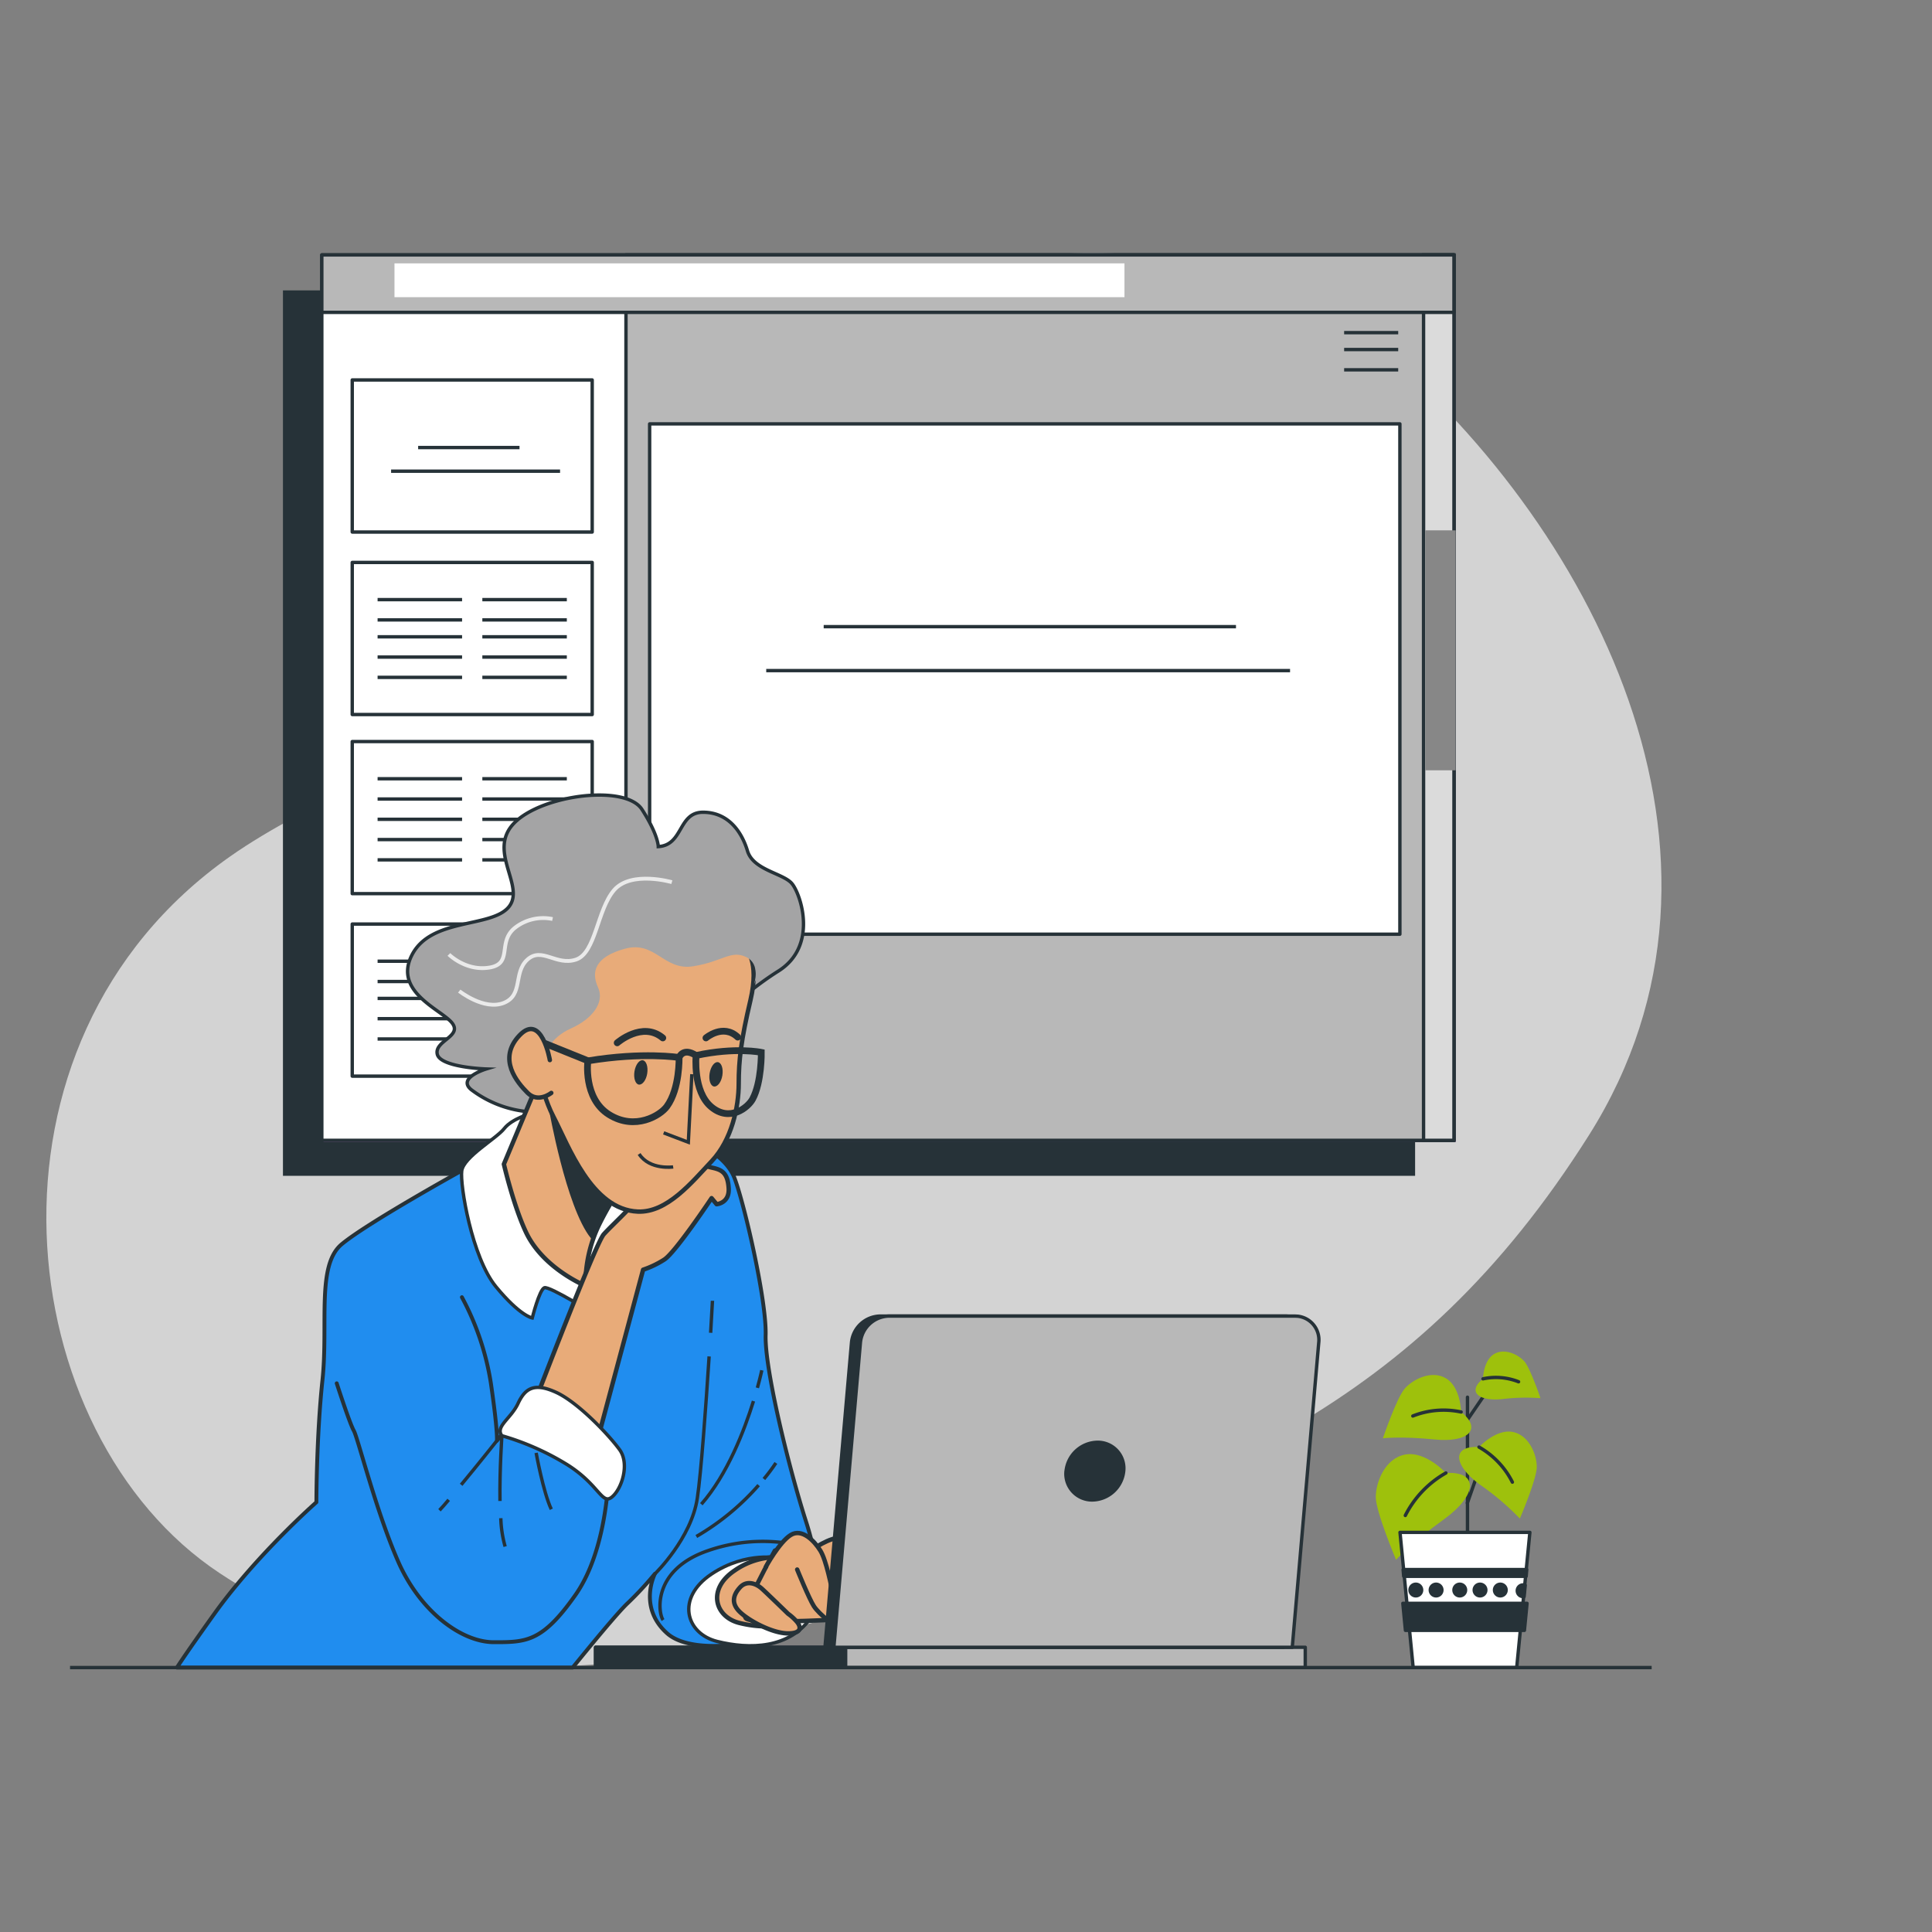 <svg id="Capa_1" data-name="Capa 1" xmlns="http://www.w3.org/2000/svg" viewBox="0 0 1000 1000"><rect x="0" y="0" width="1000" height="1000" fill="#808080" stroke="none"/><defs><style>.cls-1{fill:#d3d3d3;}.cls-12,.cls-18,.cls-2{fill:#263238;}.cls-10,.cls-12,.cls-13,.cls-14,.cls-15,.cls-16,.cls-19,.cls-2,.cls-20,.cls-4,.cls-5,.cls-6,.cls-7{stroke:#263238;}.cls-14,.cls-16,.cls-19,.cls-2,.cls-20,.cls-21,.cls-5,.cls-7{stroke-miterlimit:10;}.cls-10,.cls-12,.cls-14,.cls-16,.cls-2,.cls-4,.cls-5,.cls-6,.cls-7{stroke-width:1.75px;}.cls-3{fill:#ba68c8;}.cls-14,.cls-4,.cls-9{fill:#fff;}.cls-10,.cls-12,.cls-13,.cls-15,.cls-19,.cls-4,.cls-6{stroke-linecap:round;}.cls-10,.cls-12,.cls-13,.cls-15,.cls-4,.cls-6{stroke-linejoin:round;}.cls-10,.cls-19,.cls-20,.cls-21,.cls-5{fill:none;}.cls-6{fill:#b8b8b8;}.cls-7{fill:#dbdbdb;}.cls-8{fill:#878787;}.cls-11{fill:#9ec10c;}.cls-13{fill:#208def;stroke-width:2px;}.cls-15{fill:#e8ab79;stroke-width:2.28px;}.cls-16,.cls-17{fill:#a4a4a5;}.cls-19,.cls-20{stroke-width:3.5px;}.cls-21{stroke:#eaeaea;stroke-width:1.98px;}</style></defs><g id="freepik--background-simple--inject-2"><path class="cls-1" d="M707.21,174s-94.87-70.09-216.15-31.49S320.44,285.39,251.75,358.74c-36,38.48-89.81,54.42-132.81,84.68C-18.56,540.2,5.33,742.54,113.7,814.26c93.86,62.15,209.91,63.79,360,7.92S731.27,732,822.47,587.52,824.22,269.68,707.21,174Z"/></g><g id="freepik--Screen--inject-2"><rect class="cls-2" x="147.33" y="151.18" width="584.25" height="456.55"/><rect class="cls-3" x="167.45" y="132.82" width="586" height="458.3"/><rect class="cls-4" x="166.57" y="131.94" width="586" height="458.3"/><rect class="cls-4" x="182.32" y="196.66" width="124.2" height="78.72"/><line class="cls-5" x1="216.43" y1="231.65" x2="268.9" y2="231.65"/><line class="cls-5" x1="202.43" y1="243.89" x2="289.89" y2="243.89"/><rect class="cls-4" x="182.32" y="291.12" width="124.2" height="78.72"/><line class="cls-5" x1="195.44" y1="310.37" x2="239.17" y2="310.37"/><line class="cls-5" x1="195.44" y1="320.86" x2="239.17" y2="320.86"/><line class="cls-5" x1="195.44" y1="329.61" x2="239.17" y2="329.61"/><line class="cls-5" x1="195.44" y1="340.1" x2="239.17" y2="340.1"/><line class="cls-5" x1="195.44" y1="350.6" x2="239.17" y2="350.6"/><line class="cls-5" x1="249.66" y1="310.37" x2="293.39" y2="310.37"/><line class="cls-5" x1="249.66" y1="320.86" x2="293.39" y2="320.86"/><line class="cls-5" x1="249.66" y1="329.61" x2="293.39" y2="329.61"/><line class="cls-5" x1="249.66" y1="340.1" x2="293.39" y2="340.1"/><line class="cls-5" x1="249.66" y1="350.6" x2="293.39" y2="350.6"/><rect class="cls-4" x="182.32" y="383.83" width="124.2" height="78.72"/><line class="cls-5" x1="195.44" y1="403.08" x2="239.17" y2="403.08"/><line class="cls-5" x1="195.44" y1="413.57" x2="239.17" y2="413.57"/><line class="cls-5" x1="195.44" y1="424.07" x2="239.17" y2="424.07"/><line class="cls-5" x1="195.44" y1="434.56" x2="239.17" y2="434.56"/><line class="cls-5" x1="195.44" y1="445.06" x2="239.17" y2="445.06"/><line class="cls-5" x1="249.66" y1="403.08" x2="293.39" y2="403.08"/><line class="cls-5" x1="249.66" y1="413.57" x2="293.39" y2="413.57"/><line class="cls-5" x1="249.66" y1="424.07" x2="293.39" y2="424.07"/><line class="cls-5" x1="249.66" y1="434.56" x2="293.39" y2="434.56"/><line class="cls-5" x1="249.66" y1="445.06" x2="293.39" y2="445.06"/><rect class="cls-4" x="182.32" y="478.29" width="124.2" height="78.72"/><line class="cls-5" x1="195.44" y1="497.53" x2="239.17" y2="497.53"/><line class="cls-5" x1="195.44" y1="508.03" x2="239.17" y2="508.03"/><line class="cls-5" x1="195.44" y1="516.78" x2="239.17" y2="516.78"/><line class="cls-5" x1="195.44" y1="527.27" x2="239.17" y2="527.27"/><line class="cls-5" x1="195.44" y1="537.77" x2="239.17" y2="537.77"/><line class="cls-5" x1="249.66" y1="497.53" x2="293.39" y2="497.53"/><line class="cls-5" x1="249.66" y1="508.03" x2="293.39" y2="508.03"/><line class="cls-5" x1="249.66" y1="516.78" x2="293.39" y2="516.78"/><line class="cls-5" x1="249.66" y1="527.27" x2="293.39" y2="527.27"/><line class="cls-5" x1="249.66" y1="537.77" x2="293.39" y2="537.77"/><rect class="cls-6" x="324" y="131.94" width="428.56" height="458.3"/><rect class="cls-4" x="336.25" y="219.4" width="388.33" height="264.14"/><line class="cls-5" x1="426.34" y1="324.36" x2="639.74" y2="324.36"/><line class="cls-5" x1="396.6" y1="347.1" x2="667.73" y2="347.1"/><rect class="cls-7" x="736.83" y="131.94" width="15.74" height="458.3"/><rect class="cls-8" x="737.7" y="274.51" width="15.74" height="124.2"/><rect class="cls-6" x="166.57" y="131.94" width="586" height="29.74"/><rect class="cls-9" x="204.18" y="136.32" width="377.84" height="17.49"/><line class="cls-5" x1="723.71" y1="172.18" x2="695.72" y2="172.18"/><line class="cls-5" x1="723.71" y1="180.92" x2="695.72" y2="180.92"/><line class="cls-5" x1="723.71" y1="191.42" x2="695.72" y2="191.42"/></g><g id="freepik--Plant--inject-2"><line class="cls-10" x1="759.5" y1="777.96" x2="766.58" y2="757.7"/><line class="cls-10" x1="759.57" y1="723.19" x2="759.57" y2="798.4"/><path class="cls-11" d="M748.39,762.41s-10.49-11.46-21-9.55-15.29,14.34-15.29,22,10.5,32.48,10.5,32.48,7.64-8.59,24.85-21S765.6,761.45,748.39,762.41Z"/><path class="cls-10" d="M748.39,762.41a52.54,52.54,0,0,0-21,22"/><path class="cls-11" d="M765.53,749s8.75-9.43,17.34-7.84,12.58,11.84,12.56,18.14S786.68,786,786.68,786a137.58,137.58,0,0,0-20.41-17.38C752.12,758.37,751.35,748.14,765.53,749Z"/><path class="cls-10" d="M765.53,749a43.12,43.12,0,0,1,17.27,18.15"/><line class="cls-10" x1="758.48" y1="736.43" x2="771.66" y2="717.17"/><path class="cls-11" d="M756.28,730.85s-.21-12.8-7.75-17.37-17.25.48-21.43,5.25-11.33,25.73-11.33,25.73,9.41-1.14,26.81.61S767.41,739.67,756.28,730.85Z"/><path class="cls-10" d="M756.28,730.85a43.26,43.26,0,0,0-25,2.07"/><path class="cls-11" d="M767.6,713.68s.16-9.43,5.7-12.79,12.72.35,15.74,3.81,8.31,19,8.31,19a100.87,100.87,0,0,0-19.73.46C764.85,725.41,759.5,720.16,767.6,713.68Z"/><path class="cls-10" d="M767.6,713.68A31.81,31.81,0,0,1,786,715.2"/><polygon class="cls-4" points="791.86 793.16 724.64 793.16 731.45 863.13 785.05 863.13 791.86 793.16"/><path class="cls-12" d="M773.56,823a3,3,0,1,0,3-3h0a3,3,0,0,0-3,3Z"/><path class="cls-12" d="M763.06,823a3,3,0,1,0,3.05-3h0a3,3,0,0,0-3.05,3Z"/><polygon class="cls-12" points="726.56 815.9 789.94 815.9 790.23 812.4 726.26 812.4 726.56 815.9"/><polygon class="cls-12" points="789.03 843.88 790.39 829.89 726.11 829.89 727.46 843.88 789.03 843.88"/><path class="cls-12" d="M785.34,823.37a3,3,0,0,0,3,3h.54l.56-5.81a3.29,3.29,0,0,0-1.08-.21A3,3,0,0,0,785.34,823.37Z"/><path class="cls-12" d="M752.57,823a3,3,0,1,0,3-3h0a3,3,0,0,0-3,3Z"/><path class="cls-12" d="M729.83,823a3,3,0,1,0,3-3h0a3,3,0,0,0-3,3Z"/><path class="cls-12" d="M740.32,823a3,3,0,1,0,3-3h0a3,3,0,0,0-3,3Z"/></g><g id="freepik--Character--inject-2"><path class="cls-13" d="M296.42,863.13c8.4-10.36,23.39-28.62,28.55-33.42a170.85,170.85,0,0,0,14-15.11s-8.86,17.2,6.25,30.75,60,3.13,69.86-4.16,10.95-26.06,2.1-53.7S395.78,708.77,396.3,691s-10.95-67.78-16.16-81.33-26.59-23.46-48.49-28.15-80.81,19.8-80.81,19.8l-12,4.69s-49,27.11-62.05,38.06-6.79,41.2-9.9,70.39-3.13,63.1-3.13,63.1-30.25,26.59-52.15,56.81C101.14,849,95,857.83,91.57,863.13Z"/><path class="cls-14" d="M404,806.61s-17.49-4.11-35.83,8.19-13.32,30.72,3.07,34.81,37.88,4.09,49.15-13.31S412.15,805.58,404,806.61Z"/><path class="cls-15" d="M408.3,806.45a38.47,38.47,0,0,0-28,6.41c-14.38,9.58-10.39,24,2.39,27.18s29.58,3.2,38.38-10.39S414.69,805.67,408.3,806.45Z"/><path class="cls-5" d="M367.83,689.85c.57-9.52.94-16,.94-16.58"/><path class="cls-5" d="M339.05,814.57s18.77-18.24,21.88-39.11c1.95-12.86,4.47-47.9,6.11-73.38"/><path class="cls-5" d="M390,725.19c-4.73,15.18-13.47,38-27,53.4"/><path class="cls-5" d="M394.31,709.25s-.73,3.5-2.29,9.1"/><path class="cls-5" d="M392.67,768.71a128.24,128.24,0,0,1-32.24,26.57"/><path class="cls-5" d="M401.6,757.21a91,91,0,0,1-6.21,8.3"/><path class="cls-5" d="M419.87,801.54a86.28,86.28,0,0,0-53.2,1c-29.19,9.92-26.06,32.33-23.46,36"/><path class="cls-16" d="M340.73,438.2s0-6.13-8.45-19.24-51.46-7.68-66,6.91,6.14,33-3.08,43.73-39.93,5.37-49.92,24.58S228.59,522.59,234,529.5s-9.21,9.22-7.67,16.13,25.32,7.67,25.32,7.67-15.35,4.62-7.67,10.76a57.14,57.14,0,0,0,36.87,11.53c15.36-.77,11.51-30.73,10-53s18.42-46.85,41.47-44.55S379.9,506.46,376,518s6.14-2.31,26.89-15.38,11.53-39.93,7-45.3-20-6.91-23-16.9-10-20-23-20S353.78,437.44,340.73,438.2Z"/><path class="cls-14" d="M275,576.29s-9.9,2.61-14,7.84-21,14.64-22,21.88,5.25,44.85,17.72,60,18.77,16.17,18.77,16.17,3.66-14.59,6.26-15.64,26.59,14,26.59,14S312.45,656,315.07,656,326,664.35,326,664.35s3.13-20.87,1.05-37-15.64-36-25.54-42.76S283.71,571.6,275,576.29Z"/><path class="cls-15" d="M280.05,556.49l-19.24,46.07s4.95,21.47,11.46,35.27c8.86,18.77,30.78,27.71,30.78,27.71A71.13,71.13,0,0,1,310,634.05a171.59,171.59,0,0,1,15.36-25.35S290.81,574.93,280.05,556.49Z"/><path class="cls-2" d="M285,574s8.83,50.5,21.46,66.28l12-22.74L287,568.26Z"/><path class="cls-15" d="M277.51,723.86s30.77-80.31,35-85,13.55-13,17.74-18.77,15.63-20.33,19.81-20.33,14,3.64,18.77,4.69,7.82,2.61,8.33,10.5-6.24,8.34-6.24,8.34l-2.61-3.13s-18.77,28.16-24.49,31.8a49,49,0,0,1-10.95,5.25l-25,93.34Z"/><path class="cls-15" d="M386,491s7.29,6.08,2.43,26.73-6.07,31-6.07,43.13S378.76,590,368.4,601s-23.07,26.73-38.25,26.12c-24-1-35.84-34-43.73-49.21s-9.71-35.84-9.71-44.34,1.21-28.55,12.14-43.73,40.7-21.25,53.46-19.43S370.85,474,386,491Z"/><path class="cls-17" d="M282.17,545.68s2.43-8.5,13.36-13.37,17.62-13.36,14-21.27-1.74-15.74,14-20,20,11.54,35.23,9.11,19.43-8.5,27.32-4.86,4.25,14,4.25,14,9.73-17.61-9.09-37.66-64.39-27.34-96-4.25-13.37,77.14-13.37,77.14S273.67,546.89,282.17,545.68Z"/><polyline class="cls-5" points="358.1 556 356.28 591.23 343.51 586.37"/><path class="cls-5" d="M348.43,604s-12.14,1.74-17.62-6.69"/><path class="cls-18" d="M335,555.63c-.56,3.5-2.51,6-4.32,5.76s-2.84-3.36-2.28-6.84,2.5-6.06,4.32-5.76S335.54,552.15,335,555.63Z"/><path class="cls-18" d="M373.9,556.61c-.56,3.5-2.5,6-4.32,5.76s-2.86-3.36-2.28-6.83,2.5-6.07,4.32-5.77S374.46,553.13,373.9,556.61Z"/><path class="cls-19" d="M319.46,539.77s13.07-11.39,23.6-2.54"/><path class="cls-19" d="M365.4,537.23s8.85-7.57,16.44-.42"/><path class="cls-20" d="M351.49,547.36s-18.54-3-47.23,1.75c0,0-2.52,19.38,11,27.81s26.55.42,29.91-4.22C351.93,563.47,351.49,547.36,351.49,547.36Z"/><path class="cls-20" d="M394.05,544.7s-13.26-2.82-33.76,1.61c0,0-1.75,18.54,7.83,26.59s19,.4,21.41-4C394.29,560.11,394.05,544.7,394.05,544.7Z"/><path class="cls-20" d="M351.49,547.36s2-5.46,8.75-1.05"/><line class="cls-20" x1="276.04" y1="537.65" x2="304.28" y2="549.04"/><path class="cls-15" d="M284.6,548.7s-4.25-24.89-15.75-12.75-1.2,24.3,4.26,29.74,12.24,0,12.24,0"/><path class="cls-13" d="M239.08,671.43a138.9,138.9,0,0,1,15,44.54c3.65,25,3.13,29.73,3.13,29.73l18.24-21.88s29.74,20.85,34.41,27.62,5.25,8.87,5.25,8.87,0,40.67-17.22,65.18S272.32,850,255.65,850s-38.07-15.66-49.54-41.72-20.87-64.08-23-67.8S174.29,716,174.29,716"/><path class="cls-5" d="M232.24,776.3c-1.9,2.24-3.5,4.11-4.77,5.42"/><path class="cls-5" d="M257.19,745.7S247.44,758,238.7,768.53"/><path class="cls-14" d="M259.79,743.13a136.69,136.69,0,0,1,32.33,14.08c17.72,10.5,19.24,21.9,24.49,17.74s9.37-17.21,4.16-24.49S299.4,726,287.94,720.72s-16.16-2.09-19.82,5.74S256.14,738.44,259.79,743.13Z"/><path class="cls-5" d="M259.22,785.81a59.77,59.77,0,0,0,2.24,14.68"/><path class="cls-5" d="M259.79,743.13s-1.24,17.49-1,33.78"/><path class="cls-5" d="M277.51,752s3.66,20.34,7.84,29.2"/><path class="cls-15" d="M401.1,802.57s-17.74,31.3-15.13,35,60.49,0,60.49,0l3.11-12.51s12,4.69,21.39,4.69,2.08-2.61-1-5.74-21.37-14.59-23-15.64S415.16,799.44,401.1,802.57Z"/><path class="cls-14" d="M438.86,799s8.38-2.52,10.62,2.8,1.12,28,.28,33.79-4.74,5.58-6.42,0-5.6-35.75-5.6-35.75Z"/><path class="cls-15" d="M421.27,801.49s12.57-8.66,16.21-4.2,7,39.67,8.1,42.19-4.76,4.46-7,1.94-8.66-15.36-10.6-20.1S421.27,801.49,421.27,801.49Z"/><path class="cls-15" d="M396.41,811s7-12.86,12.86-16.48,12.24,3.06,15.35,8.1,5.58,18.15,7,24.57,5.25,13.68,3.08,14.52-10.9-6.42-13.42-10.32-8.66-19-8.66-19"/><path class="cls-15" d="M407.9,835.28s-10.06-9.78-13.41-12.85-8.1-4.47-11.44-.83-5,8.1,0,12.84,17,11,24.85,11,6.42-3.92,4.46-6.14A25.26,25.26,0,0,0,407.9,835.28Z"/></g><g id="freepik--Device--inject-2"><rect class="cls-6" x="308.26" y="852.63" width="367.34" height="10.5"/><rect class="cls-12" x="308.26" y="852.63" width="129.44" height="10.5"/><path class="cls-12" d="M427,852.63H664.31L678,694.82a12.3,12.3,0,0,0-10.89-13.55c-.51,0-1-.07-1.54-.07H455.53a15.16,15.16,0,0,0-14.78,13.62Z"/><path class="cls-6" d="M431.6,852.63H668.88l13.71-157.81a12.3,12.3,0,0,0-10.9-13.55c-.51,0-1-.07-1.54-.07h-210a15.17,15.17,0,0,0-14.79,13.62Z"/><path class="cls-12" d="M551.81,761.45A16.6,16.6,0,0,1,568,746.53a13.46,13.46,0,0,1,13.7,13.23,13.66,13.66,0,0,1-.08,1.69,16.59,16.59,0,0,1-16.21,14.92,13.52,13.52,0,0,1-13.63-14.92Z"/></g><g id="freepik--Table--inject-2"><line class="cls-5" x1="854.9" y1="863.13" x2="36.25" y2="863.13"/></g><path class="cls-21" d="M347.76,456.61s-21.05-6.12-29.88,4.07-9.5,32.59-19.75,36-17.66-6.77-25.13,0-2,18.33-12.22,22.42-23.07-6.12-23.07-6.12"/><path class="cls-21" d="M286,475.69a23.71,23.71,0,0,0-19.75,4.76c-8.81,7.46-.67,18.33-12.9,20.36s-21-6.79-21-6.79"/></svg>